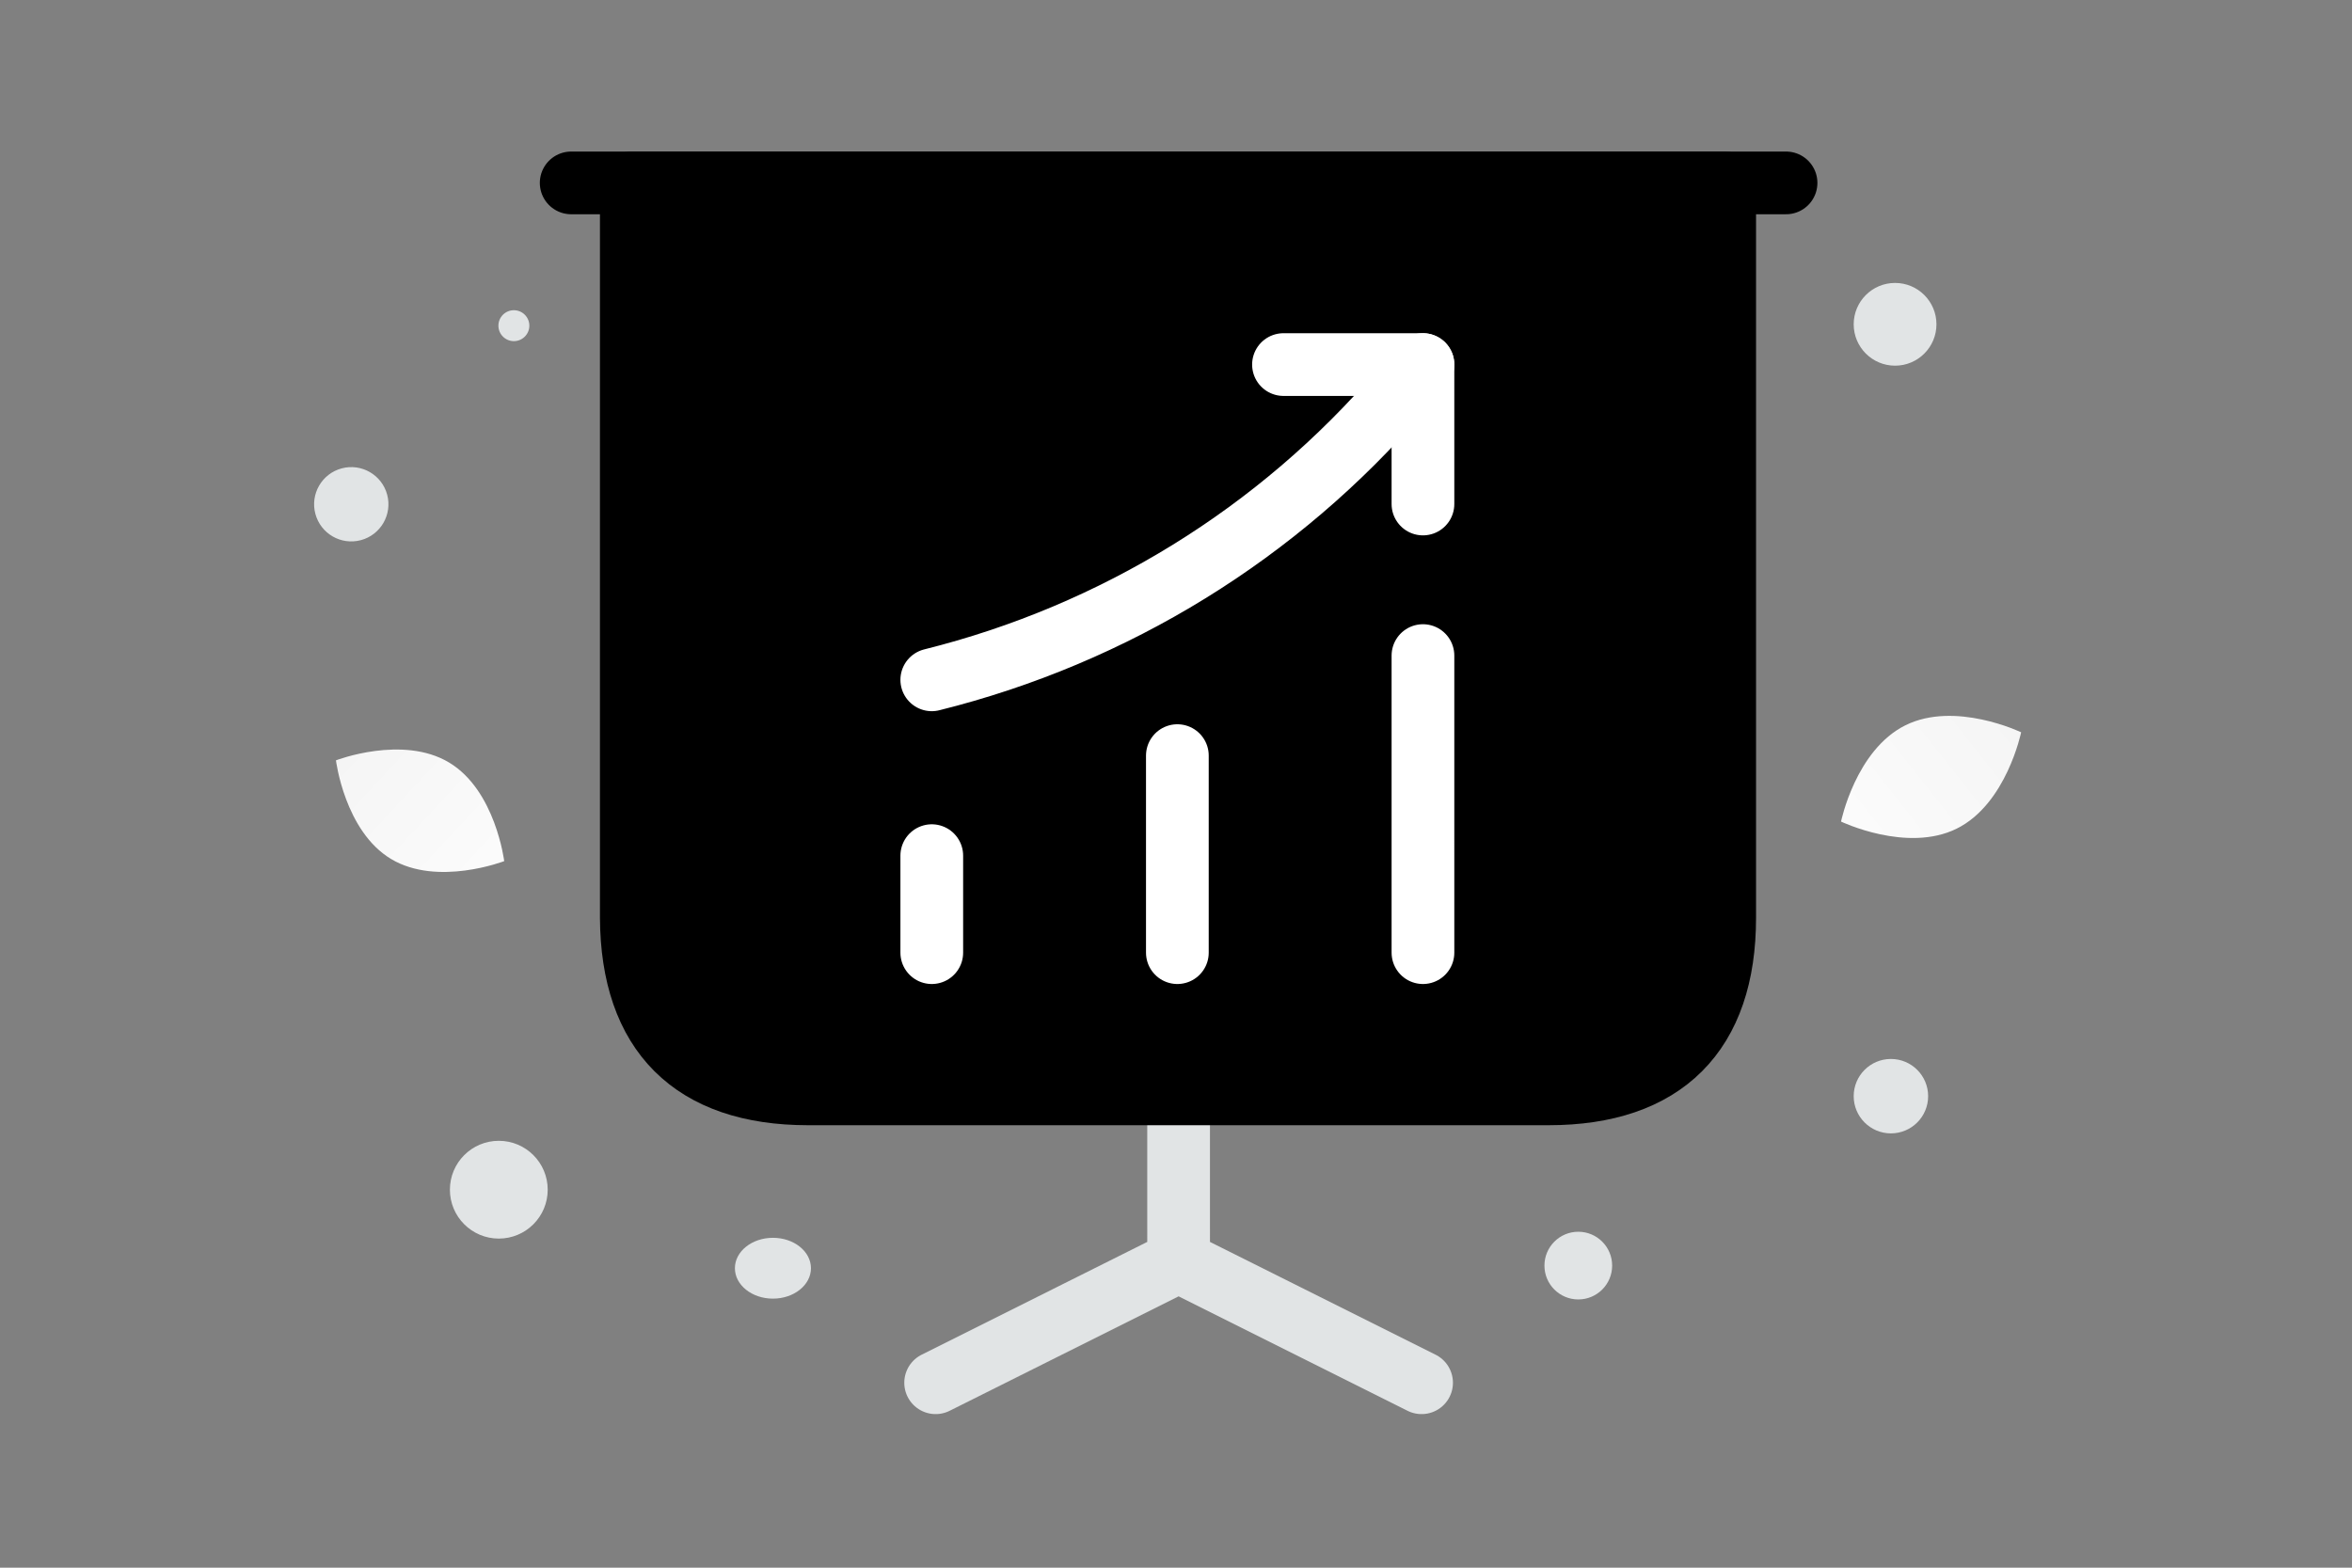 <svg width="900" height="600" viewBox="0 0 900 600" fill="none" xmlns="http://www.w3.org/2000/svg"><rect x="0" y="0" width="900" height="600" fill="#808080" stroke="none"/><path fill="transparent" d="M0 0h900v600H0z"/><path d="m358.024 529.218 92.975-46.487V413m92.974 116.22-92.975-46.488" stroke="#E1E4E5" stroke-width="24" stroke-miterlimit="10" stroke-linecap="round" stroke-linejoin="round"/><path d="M309.212 418.654h283.34c44.163 0 67.406-23.244 67.406-67.407V70H241.573v281.247c.233 44.163 23.477 67.407 67.639 67.407z" fill="#000" stroke="#000" stroke-width="24" stroke-miterlimit="10" stroke-linecap="round" stroke-linejoin="round"/><path d="M218.563 70h464.871" stroke="#000" stroke-width="24" stroke-miterlimit="10" stroke-linecap="round" stroke-linejoin="round"/><path d="M356.546 364.608v-37.126m93.975 37.126v-75.412m93.975 75.412V250.91m0-111.379-8.443 9.902c-46.804 54.646-109.576 93.337-179.507 110.758" stroke="#fff" stroke-width="24" stroke-linecap="round"/><path d="M491.128 139.531h53.368V192.9" stroke="#fff" stroke-width="24" stroke-linecap="round" stroke-linejoin="round"/><path d="M748.757 317.135c-19.025 9.437-44.276-2.697-44.276-2.697s5.611-27.431 24.647-36.856c19.025-9.437 44.266 2.685 44.266 2.685s-5.612 27.43-24.637 36.868z" fill="url(#a)"/><path d="M149.661 328.773c17.774 10.653 43.274.805 43.274.805s-3.334-27.115-21.119-37.755c-17.774-10.653-43.263-.817-43.263-.817s3.334 27.115 21.108 37.767z" fill="url(#b)"/><circle r="12.955" transform="matrix(-1 0 0 1 603.939 484.381)" fill="#E1E4E5"/><circle r="18.713" transform="matrix(-1 0 0 1 190.869 455.333)" fill="#E1E4E5"/><circle r="14.242" transform="matrix(-1 0 0 1 723.565 419.537)" fill="#E1E4E5"/><circle r="15.834" transform="matrix(-1 0 0 1 725.156 124.121)" fill="#E1E4E5"/><circle r="14.219" transform="scale(1 -1) rotate(-75 -58.552 -184.085)" fill="#E1E4E5"/><circle r="5.918" transform="matrix(-1 0 0 1 196.636 124.646)" fill="#E1E4E5"/><ellipse rx="14.551" ry="11.641" transform="matrix(-1 0 0 1 295.764 485.386)" fill="#E1E4E5"/><defs><linearGradient id="a" x1="675.698" y1="346.573" x2="832.618" y2="222.449" gradientUnits="userSpaceOnUse"><stop stop-color="#fff"/><stop offset="1" stop-color="#EEE"/></linearGradient><linearGradient id="b" x1="218.441" y1="363.063" x2="75.426" y2="230.183" gradientUnits="userSpaceOnUse"><stop stop-color="#fff"/><stop offset="1" stop-color="#EEE"/></linearGradient></defs></svg>